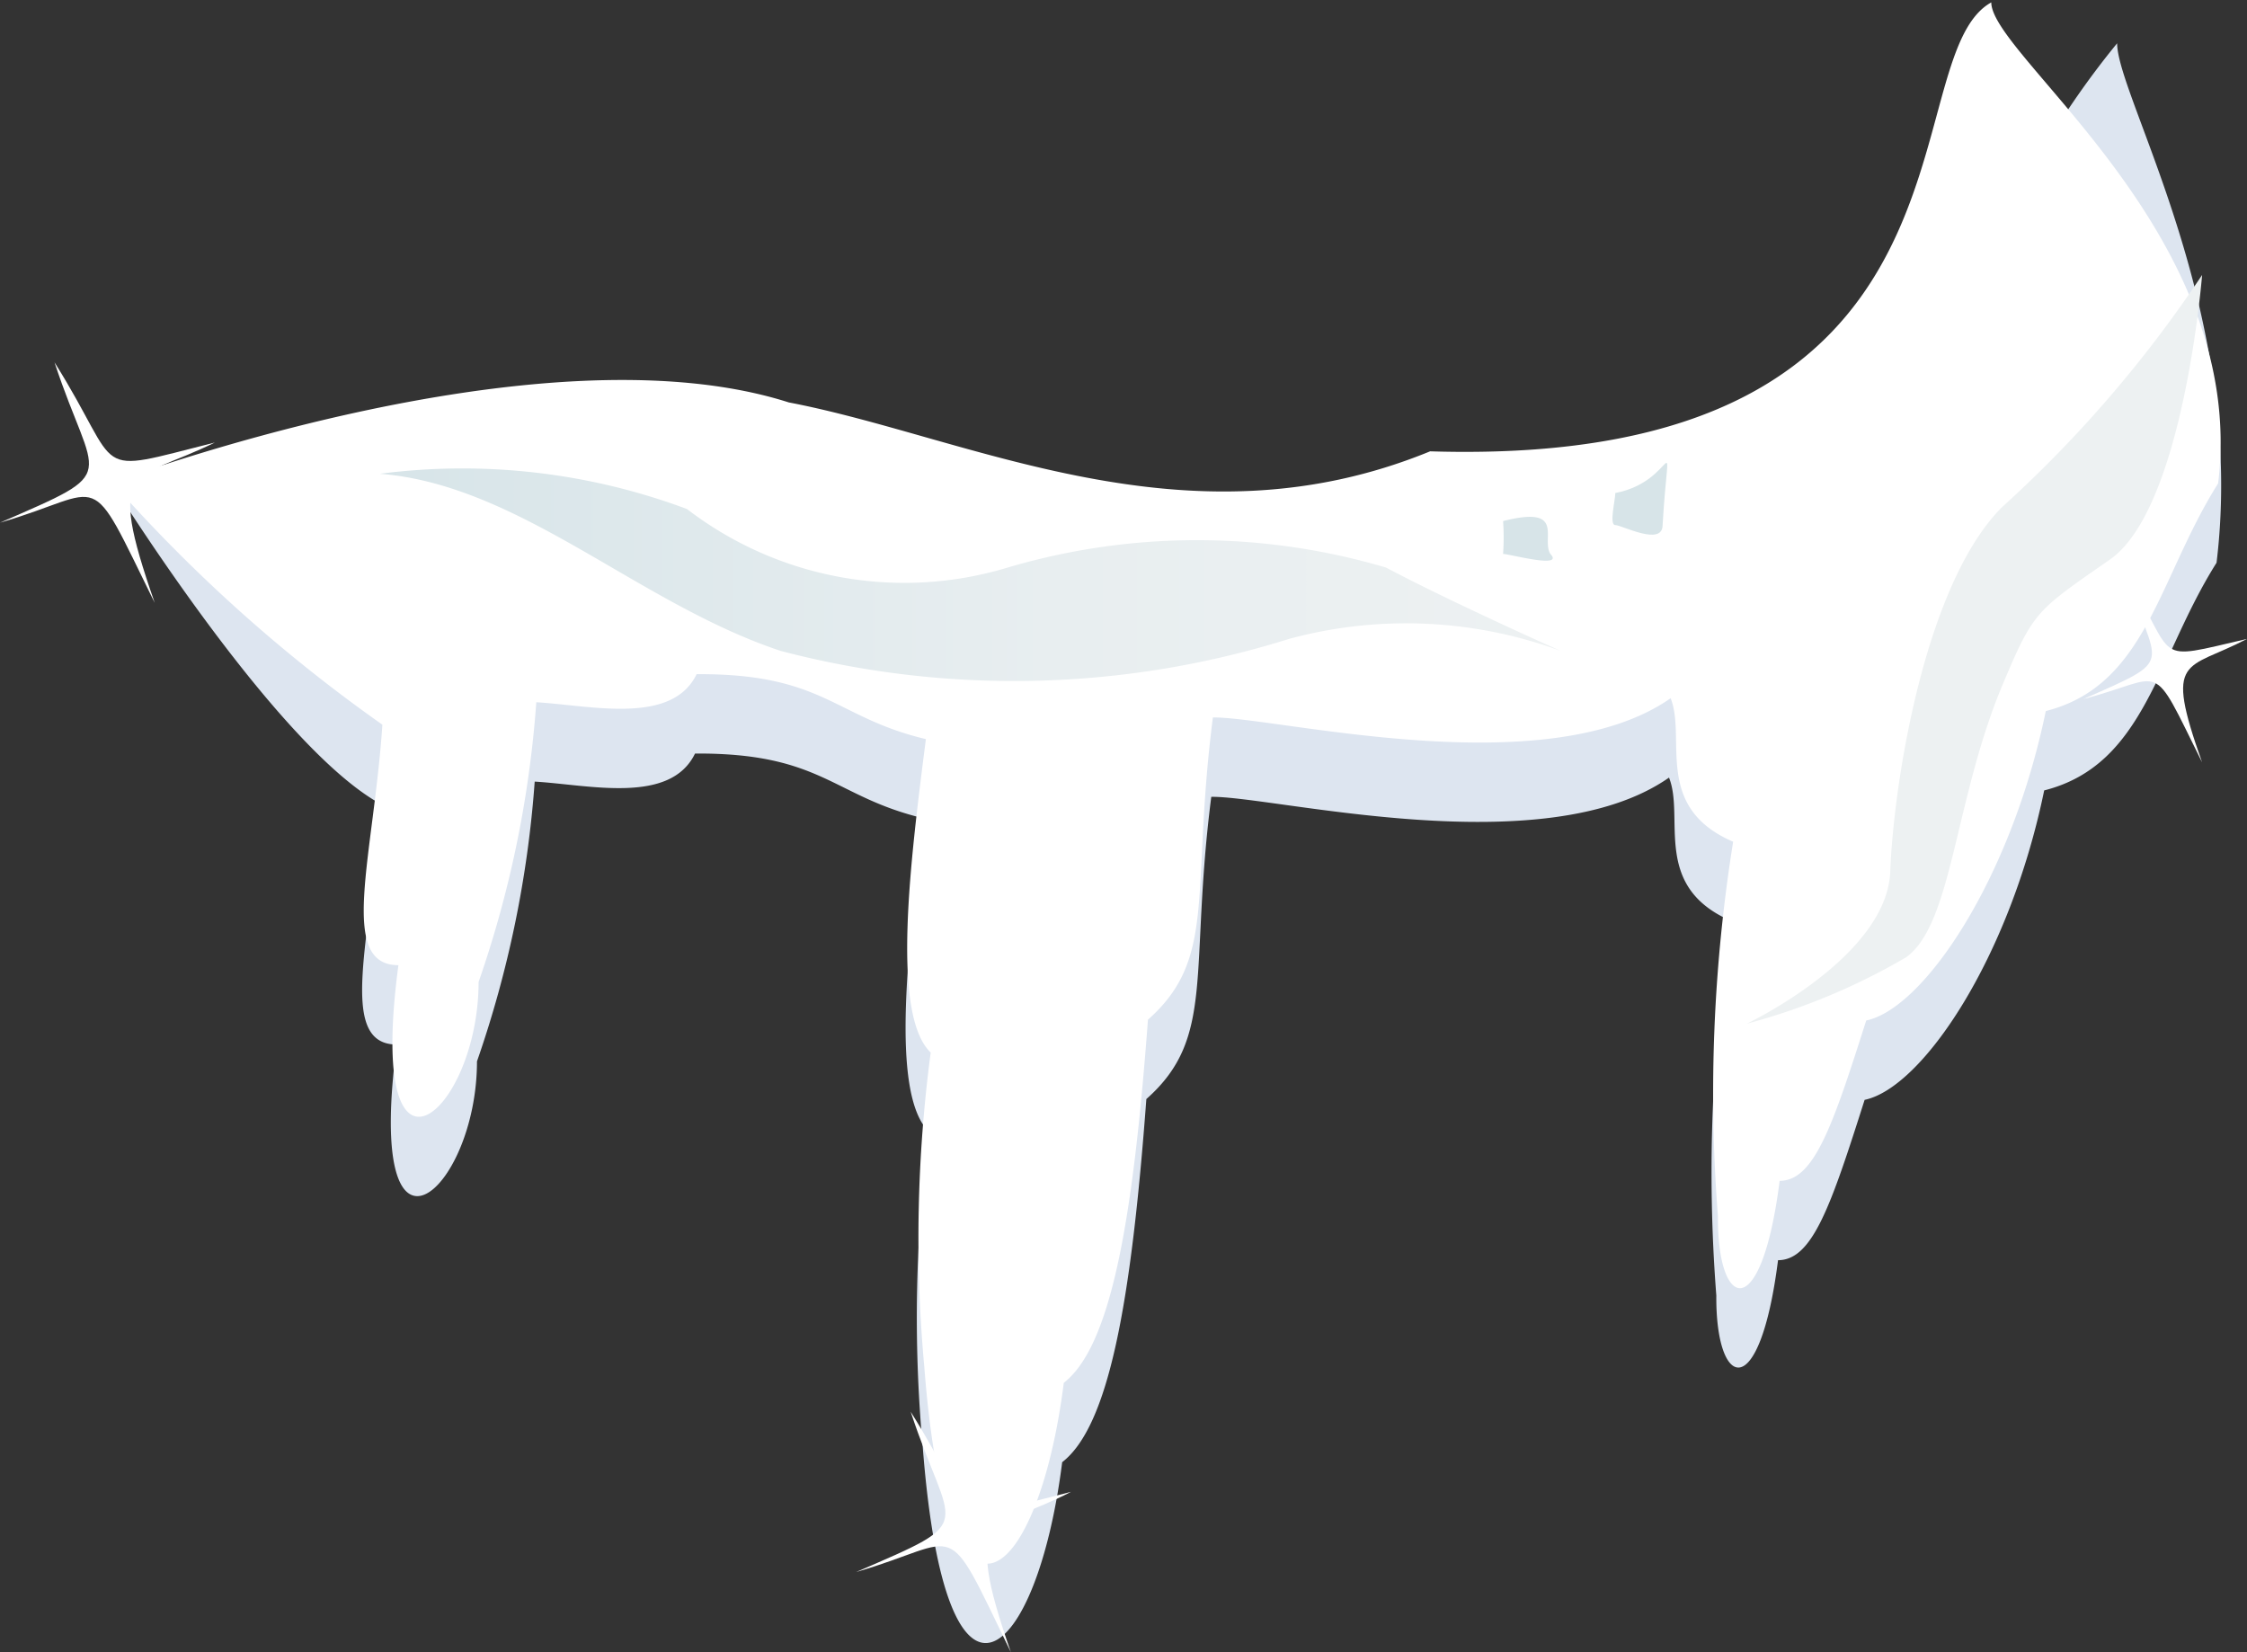 <?xml version="1.0"?>
<svg xmlns="http://www.w3.org/2000/svg" xmlns:xlink="http://www.w3.org/1999/xlink" id="&#x421;&#x43B;&#x43E;&#x439;_1" data-name="&#x421;&#x43B;&#x43E;&#x439; 1" viewBox="0 0 28.03 20.61">
  <rect x="0" y="0" width="28.03" height="20.61" fill="#333333" stroke="none"/>
  <defs>
    <style>.cls-1{fill:#dde5f0;}.cls-2{fill:#fff;}.cls-3{fill:url(#New_Gradient_Swatch_1);}.cls-4{fill:url(#New_Gradient_Swatch_1-2);}.cls-5{fill:url(#New_Gradient_Swatch_1-3);}.cls-6{fill:url(#New_Gradient_Swatch_1-4);}.cls-7{fill:url(#New_Gradient_Swatch_1-5);}</style>
    <linearGradient id="New_Gradient_Swatch_1" x1="245.29" y1="5953.69" x2="245.94" y2="5953.69" gradientTransform="matrix(1, 0.02, 0.02, -1, -65.7, 6047.88)" gradientUnits="userSpaceOnUse">
      <stop offset="0" stop-color="#edf1f2"/>
      <stop offset="0.43" stop-color="#e8eef0"/>
      <stop offset="0.97" stop-color="#d8e5e9"/>
      <stop offset="1" stop-color="#d7e4e8"/>
    </linearGradient>
    <linearGradient id="New_Gradient_Swatch_1-2" x1="246.68" y1="5954.16" x2="247.34" y2="5954.16" xlink:href="#New_Gradient_Swatch_1"/>
    <linearGradient id="New_Gradient_Swatch_1-3" x1="234.71" y1="5953.01" x2="235.35" y2="5953.01" xlink:href="#New_Gradient_Swatch_1"/>
    <linearGradient id="New_Gradient_Swatch_1-4" x1="310.07" y1="101.26" x2="295.32" y2="101.26" gradientTransform="matrix(1, 0, 0, 1, 0, 0)" xlink:href="#New_Gradient_Swatch_1"/>
    <linearGradient id="New_Gradient_Swatch_1-5" x1="8252.58" y1="4054.97" x2="8257.14" y2="4054.97" gradientTransform="matrix(-0.6, -0.8, -0.8, 0.6, 8526.05, 4245.03)" xlink:href="#New_Gradient_Swatch_1"/>
  </defs>
  <title>snow-button-2</title>
  <path class="cls-1" d="M291.92,100s5.37-.9,8.5.09c2.25.43,4.95,1.86,8,.61,7.12.22,5.78-2.64,8.59-6.07,0,.67,1.62,3.37,1.24,6.48-.75,1.19-.89,2.52-2.15,2.84-.43,2.09-1.52,3.71-2.24,3.86-.42,1.32-.65,2-1.08,2-.23,1.81-.78,1.61-.77.44a19.81,19.81,0,0,1,.19-4.67c-1-.43-.58-1.29-.78-1.79-1.56,1.09-4.93.23-5.71.24-.28,2.19.06,3-.81,3.77-.19,2.56-.47,4.08-1.05,4.53-.31,2.47-1.45,3.58-1.74-.2a17.62,17.62,0,0,1,.08-3.92c-.5-.48-.25-2.42-.06-3.91-1.14-.27-1.27-.82-2.86-.81-.31.64-1.32.39-2,.35a13.57,13.57,0,0,1-.72,3.49c0,1.64-1.41,2.86-1-.21-.76,0-.31-1.35-.2-3C294,103.38,291.92,100,291.92,100Z" transform="translate(-290.6 -94.09)"/>
  <path class="cls-2" d="M292,100.11s5.31-2,8.44-1c2.25.43,4.95,1.86,8,.61,7.12.22,5.74-4.9,7-5.6,0,.67,3.21,2.9,2.83,6-.75,1.19-.89,2.52-2.15,2.84-.43,2.09-1.52,3.71-2.24,3.86-.42,1.32-.65,2-1.08,2-.23,1.81-.78,1.61-.77.44a19.81,19.81,0,0,1,.19-4.67c-1-.43-.58-1.29-.78-1.79-1.56,1.09-4.93.23-5.71.24-.28,2.19.06,3-.81,3.77-.19,2.56-.47,4.08-1.05,4.53-.31,2.47-1.45,3.58-1.74-.2a17.62,17.62,0,0,1,.08-3.92c-.5-.48-.25-2.42-.06-3.91-1.14-.27-1.27-.82-2.86-.81-.31.64-1.32.39-2,.35a13.57,13.57,0,0,1-.72,3.49c0,1.64-1.41,2.86-1-.21-.76,0-.31-1.35-.2-3A19.37,19.37,0,0,1,292,100.11Z" transform="translate(-290.6 -94.09)"/>
  <path class="cls-2" d="M303.21,114.7c-.85-1.75-.58-1.39-1.93-1,1.55-.67,1.18-.48.68-2,.88,1.4.41,1.4,2,1C303,113.2,302.59,112.92,303.21,114.7Z" transform="translate(-290.6 -94.09)"/>
  <path class="cls-2" d="M292.53,101.61c-.86-1.75-.58-1.39-1.93-1,1.54-.67,1.18-.48.68-2,.88,1.4.41,1.4,2,1C292.27,100.11,291.91,99.83,292.53,101.61Z" transform="translate(-290.6 -94.09)"/>
  <path class="cls-2" d="M318.07,103.6c-.66-1.33-.44-1.06-1.48-.79,1.18-.52.91-.37.53-1.55.66,1.08.3,1.08,1.51.8C317.87,102.46,317.59,102.25,318.07,103.6Z" transform="translate(-290.6 -94.09)"/>
  <path class="cls-3" d="M309.94,101c.18.19-.51,0-.59,0a2.91,2.91,0,0,0,0-.41l0,0C310.14,100.39,309.82,100.81,309.94,101Z" transform="translate(-290.6 -94.09)"/>
  <path class="cls-4" d="M311.34,100.64c0,.27-.51,0-.59,0s0-.31,0-.4,0,0,0,0C311.54,100.09,311.42,99.28,311.34,100.64Z" transform="translate(-290.6 -94.09)"/>
  <path class="cls-5" d="M299.34,101.4c.19.2-.51,0-.59-.05a2.8,2.8,0,0,0,0-.4l0,0C299.54,100.84,299.22,101.26,299.34,101.4Z" transform="translate(-290.6 -94.09)"/>
  <path class="cls-6" d="M310.07,102.21a5.58,5.58,0,0,0-3.39-.15,11.46,11.46,0,0,1-6.34.15c-1.78-.59-3.25-2.07-5-2.21a8,8,0,0,1,3.83.44,4.45,4.45,0,0,0,4,.73,8.32,8.32,0,0,1,4.72,0C308.74,101.62,310.07,102.21,310.07,102.21Z" transform="translate(-290.6 -94.09)"/>
  <path class="cls-7" d="M312.39,106.86s1.75-.83,1.79-1.9.42-3.56,1.39-4.54a15.44,15.44,0,0,0,2.5-2.9s-.23,2.91-1.15,3.55-.95.64-1.33,1.54c-.61,1.44-.63,3-1.21,3.42A8,8,0,0,1,312.39,106.86Z" transform="translate(-290.6 -94.09)"/>
</svg>
